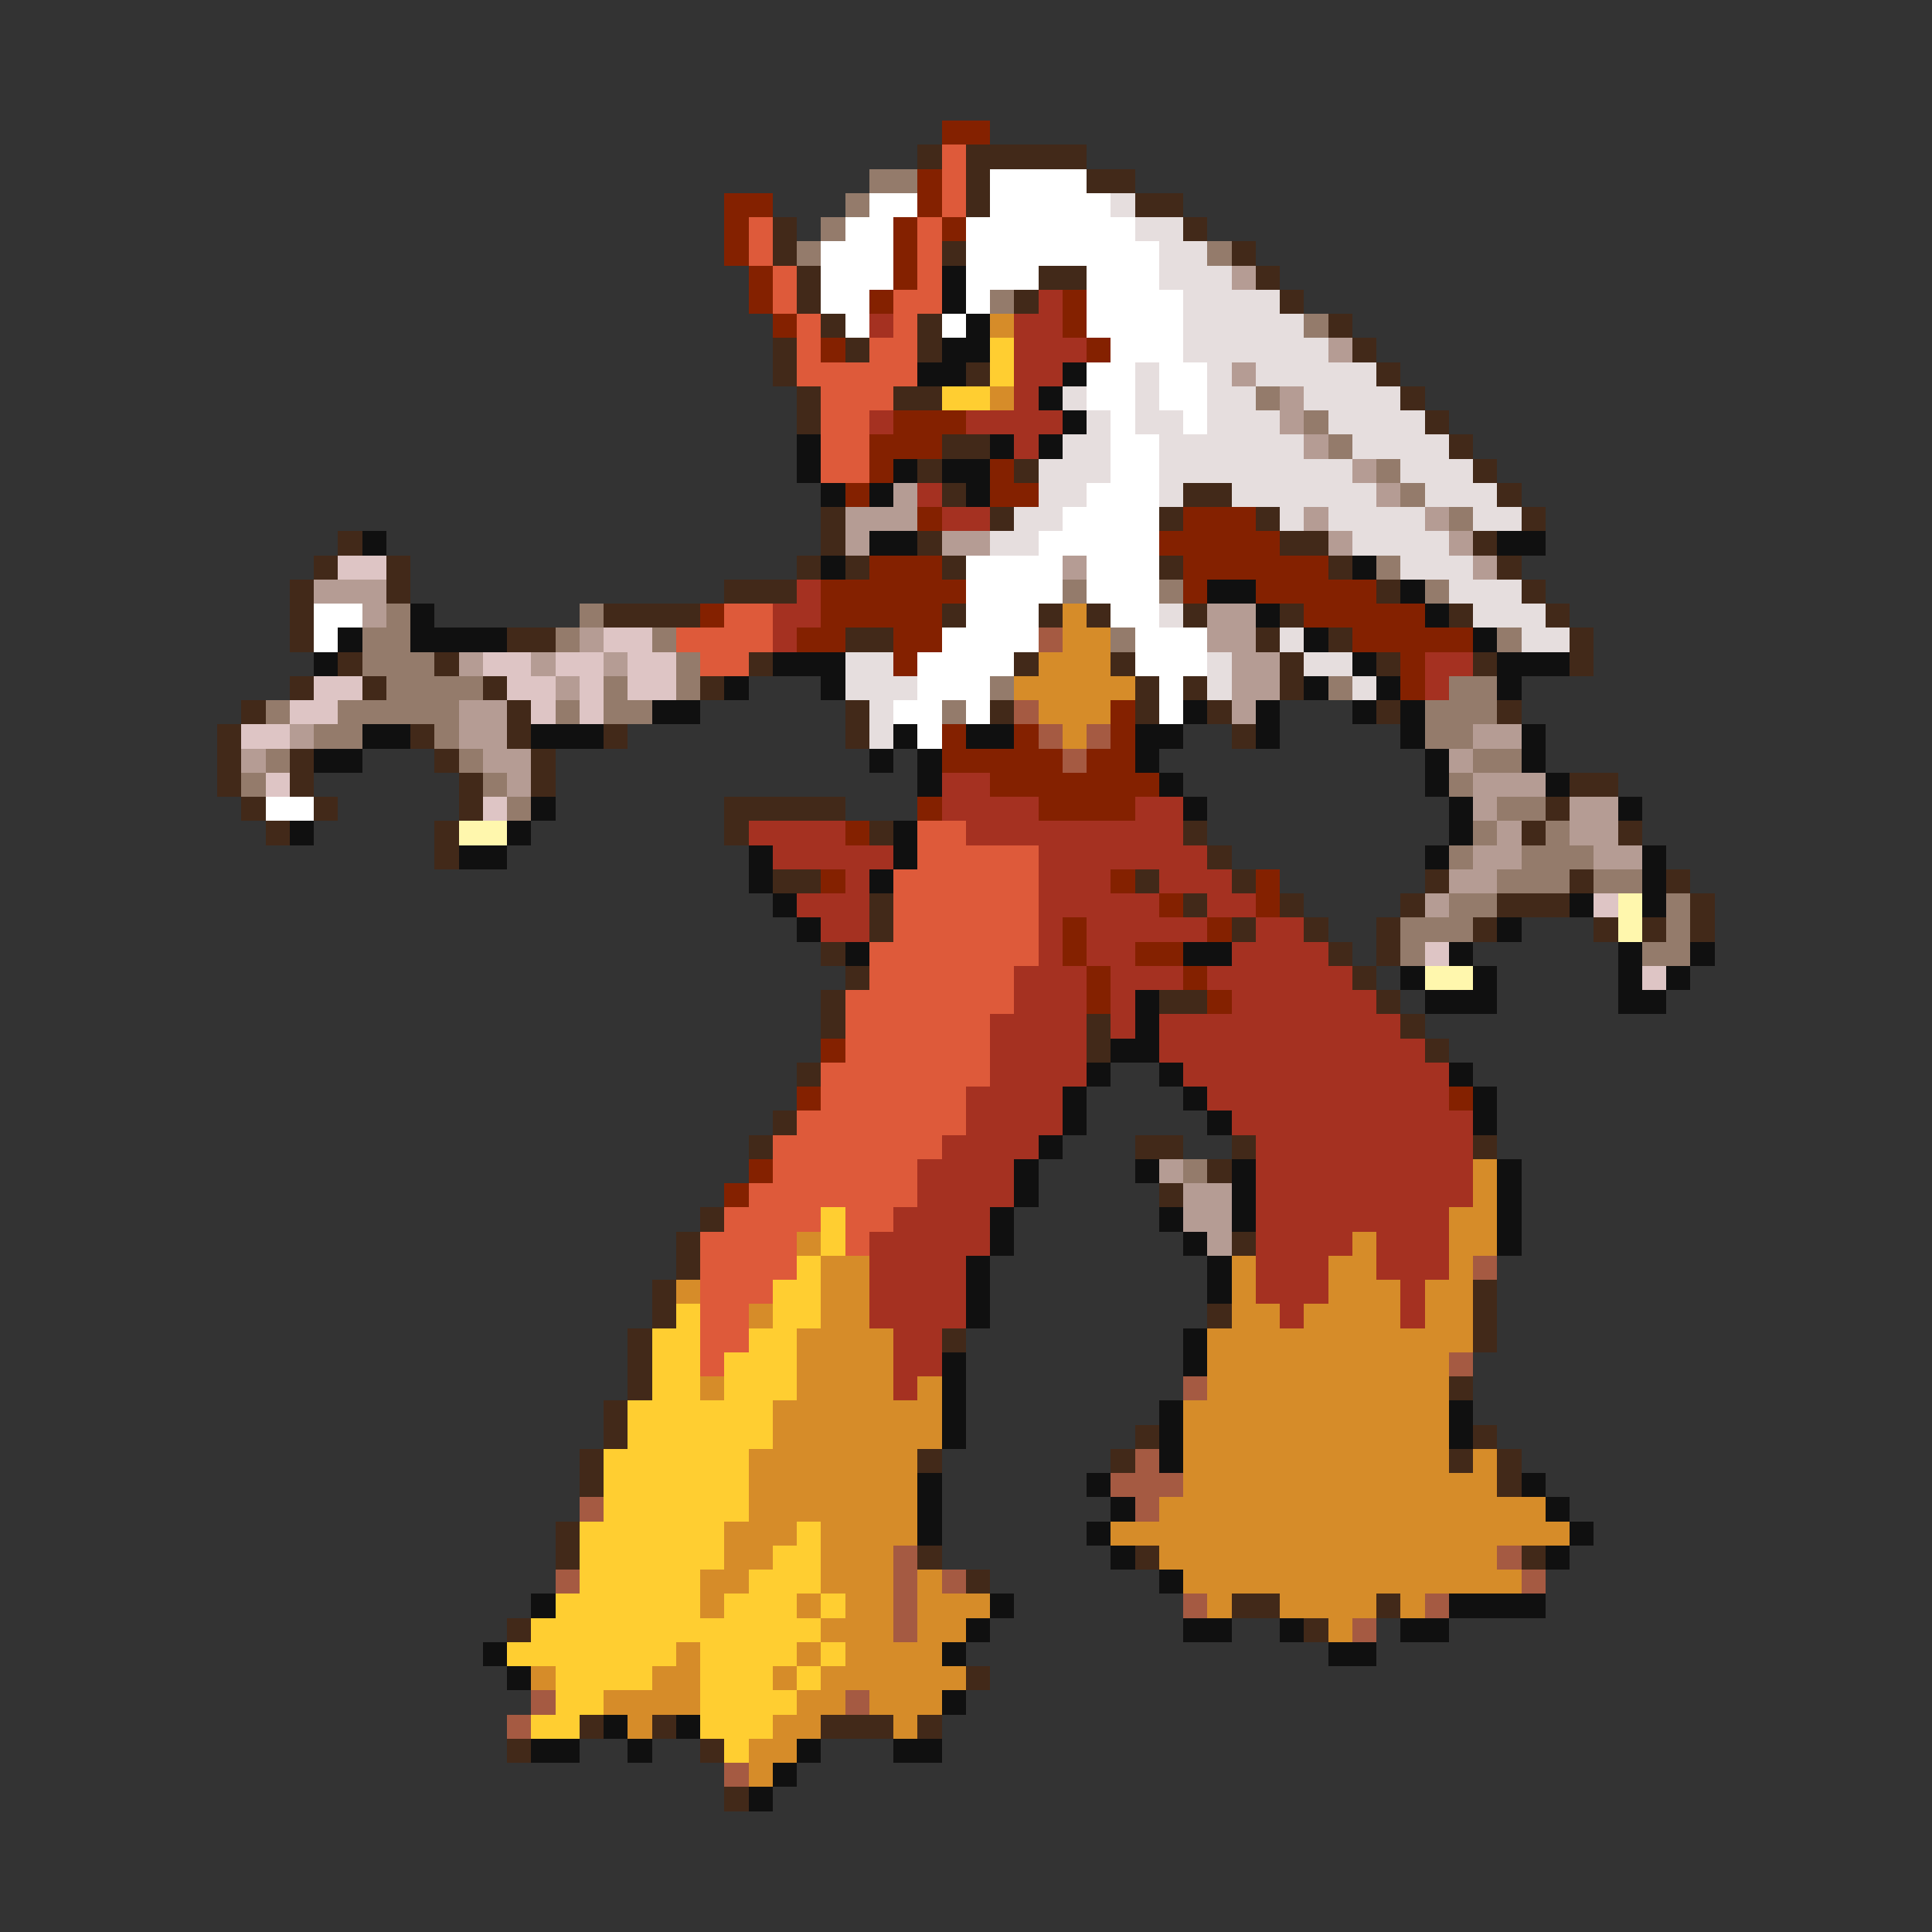 <svg xmlns="http://www.w3.org/2000/svg" viewBox="0 -0.5 80 80" shape-rendering="crispEdges">
<rect x="0" y="-0.5" width="80" height="80" fill="#333333" stroke="none"/>
<path stroke="#842100" d="M39 5h2M38 7h1M30 8h2M38 8h1M30 9h1M37 9h1M39 9h1M30 10h1M37 10h1M31 11h1M37 11h1M31 12h1M36 12h1M44 12h1M32 13h1M44 13h1M34 14h1M45 14h1M37 17h3M36 18h3M36 19h1M41 19h1M35 20h1M41 20h2M38 21h1M49 21h3M48 22h5M36 23h3M49 23h6M34 24h6M49 24h1M52 24h5M29 25h1M34 25h5M54 25h5M33 26h2M37 26h2M56 26h5M37 27h1M58 27h1M58 28h1M46 29h1M39 30h1M42 30h1M46 30h1M39 31h5M45 31h2M41 32h7M38 33h1M43 33h4M35 34h1M34 36h1M46 36h1M52 36h1M48 37h1M52 37h1M44 38h1M50 38h1M44 39h1M47 39h2M45 40h1M49 40h1M45 41h1M50 41h1M34 43h1M33 45h1M60 45h1M31 48h1M30 49h1" />
<path stroke="#422919" d="M38 6h1M40 6h5M40 7h1M45 7h2M40 8h1M47 8h2M32 9h1M49 9h1M32 10h1M39 10h1M51 10h1M33 11h1M43 11h2M52 11h1M33 12h1M42 12h1M53 12h1M34 13h1M38 13h1M55 13h1M32 14h1M35 14h1M38 14h1M56 14h1M32 15h1M40 15h1M57 15h1M33 16h1M37 16h2M58 16h1M33 17h1M59 17h1M39 18h2M60 18h1M38 19h1M42 19h1M61 19h1M39 20h1M49 20h2M62 20h1M34 21h1M41 21h1M48 21h1M52 21h1M63 21h1M14 22h1M34 22h1M38 22h1M53 22h2M61 22h1M13 23h1M16 23h1M33 23h1M35 23h1M39 23h1M48 23h1M55 23h1M62 23h1M12 24h1M16 24h1M30 24h3M57 24h1M63 24h1M12 25h1M25 25h4M39 25h1M43 25h1M45 25h1M49 25h1M53 25h1M60 25h1M64 25h1M12 26h1M21 26h2M35 26h2M52 26h1M55 26h1M65 26h1M14 27h1M18 27h1M31 27h1M42 27h1M46 27h1M53 27h1M57 27h1M61 27h1M65 27h1M12 28h1M15 28h1M20 28h1M29 28h1M47 28h1M49 28h1M53 28h1M10 29h1M21 29h1M35 29h1M41 29h1M47 29h1M50 29h1M57 29h1M62 29h1M9 30h1M17 30h1M21 30h1M25 30h1M35 30h1M51 30h1M9 31h1M12 31h1M18 31h1M22 31h1M9 32h1M12 32h1M19 32h1M22 32h1M65 32h2M10 33h1M13 33h1M19 33h1M30 33h5M64 33h1M11 34h1M18 34h1M30 34h1M36 34h1M49 34h1M63 34h1M67 34h1M18 35h1M50 35h1M32 36h2M47 36h1M51 36h1M59 36h1M65 36h1M69 36h1M36 37h1M49 37h1M53 37h1M58 37h1M62 37h3M70 37h1M36 38h1M51 38h1M54 38h1M57 38h1M61 38h1M66 38h1M68 38h1M70 38h1M34 39h1M55 39h1M57 39h1M35 40h1M56 40h1M34 41h1M48 41h2M57 41h1M34 42h1M45 42h1M58 42h1M45 43h1M59 43h1M33 44h1M32 46h1M31 47h1M47 47h2M51 47h1M61 47h1M50 48h1M48 49h1M29 50h1M28 51h1M51 51h1M28 52h1M27 53h1M61 53h1M27 54h1M50 54h1M61 54h1M26 55h1M39 55h1M61 55h1M26 56h1M26 57h1M60 57h1M25 58h1M25 59h1M47 59h1M61 59h1M24 60h1M38 60h1M46 60h1M60 60h1M62 60h1M24 61h1M62 61h1M23 63h1M23 64h1M38 64h1M47 64h1M63 64h1M40 65h1M51 66h2M57 66h1M21 67h1M54 67h1M40 69h1M24 71h1M27 71h1M34 71h3M38 71h1M21 72h1M29 72h1M30 74h1" />
<path stroke="#de5a3a" d="M39 6h1M39 7h1M39 8h1M31 9h1M38 9h1M31 10h1M38 10h1M32 11h1M38 11h1M32 12h1M37 12h2M33 13h1M37 13h1M33 14h1M36 14h2M33 15h5M34 16h3M34 17h2M34 18h2M34 19h2M30 25h2M28 26h4M29 27h2M38 34h2M38 35h5M37 36h6M37 37h6M37 38h6M36 39h7M36 40h6M35 41h7M35 42h6M35 43h6M34 44h7M34 45h6M33 46h7M32 47h7M32 48h6M31 49h7M30 50h4M35 50h2M29 51h4M35 51h1M29 52h4M29 53h3M29 54h2M29 55h2M29 56h1" />
<path stroke="#947b6b" d="M36 7h2M35 8h1M34 9h1M33 10h1M50 10h1M41 12h1M54 13h1M52 16h1M54 17h1M55 18h1M57 19h1M58 20h1M60 21h1M57 23h1M44 24h1M48 24h1M59 24h1M16 25h1M24 25h1M15 26h2M23 26h1M27 26h1M46 26h1M62 26h1M15 27h3M28 27h1M16 28h4M25 28h1M28 28h1M41 28h1M55 28h1M60 28h2M11 29h1M14 29h5M23 29h1M25 29h2M39 29h1M59 29h3M13 30h2M18 30h1M59 30h2M11 31h1M19 31h1M61 31h2M10 32h1M20 32h1M60 32h1M21 33h1M62 33h2M61 34h1M64 34h1M60 35h1M63 35h3M62 36h3M66 36h2M60 37h2M69 37h1M58 38h3M69 38h1M58 39h1M68 39h2M49 48h1" />
<path stroke="#ffffff" d="M41 7h4M36 8h2M41 8h5M35 9h2M40 9h7M34 10h3M40 10h8M34 11h3M40 11h3M45 11h3M34 12h2M40 12h1M45 12h4M35 13h1M39 13h1M45 13h4M46 14h3M45 15h2M48 15h2M45 16h2M48 16h2M46 17h1M49 17h1M46 18h2M46 19h2M45 20h3M44 21h4M43 22h5M40 23h4M45 23h3M40 24h4M45 24h3M13 25h2M40 25h3M46 25h2M13 26h1M39 26h4M47 26h3M38 27h4M47 27h3M38 28h3M48 28h1M37 29h2M40 29h1M48 29h1M38 30h1M11 33h2" />
<path stroke="#e6dede" d="M46 8h1M47 9h2M48 10h2M48 11h3M49 12h4M49 13h5M49 14h6M47 15h1M50 15h1M52 15h5M44 16h1M47 16h1M50 16h2M54 16h4M45 17h1M47 17h2M50 17h3M55 17h4M44 18h2M48 18h6M56 18h4M43 19h3M48 19h8M58 19h3M43 20h2M48 20h1M51 20h6M59 20h3M42 21h2M53 21h1M55 21h4M61 21h2M41 22h2M56 22h4M58 23h3M60 24h3M48 25h1M61 25h3M53 26h1M63 26h2M35 27h2M50 27h1M54 27h2M35 28h3M50 28h1M56 28h1M36 29h1M36 30h1" />
<path stroke="#101010" d="M39 11h1M39 12h1M40 13h1M39 14h2M38 15h2M44 15h1M43 16h1M44 17h1M33 18h1M41 18h1M43 18h1M33 19h1M37 19h1M39 19h2M34 20h1M36 20h1M40 20h1M15 22h1M36 22h2M62 22h2M34 23h1M56 23h1M50 24h2M58 24h1M17 25h1M52 25h1M59 25h1M14 26h1M17 26h4M54 26h1M61 26h1M13 27h1M32 27h3M56 27h1M62 27h3M30 28h1M34 28h1M54 28h1M57 28h1M62 28h1M27 29h2M49 29h1M52 29h1M56 29h1M58 29h1M15 30h2M22 30h3M37 30h1M40 30h2M47 30h2M52 30h1M58 30h1M63 30h1M13 31h2M36 31h1M38 31h1M47 31h1M59 31h1M63 31h1M38 32h1M48 32h1M59 32h1M64 32h1M22 33h1M49 33h1M60 33h1M67 33h1M12 34h1M21 34h1M37 34h1M60 34h1M19 35h2M31 35h1M37 35h1M59 35h1M68 35h1M31 36h1M36 36h1M68 36h1M32 37h1M65 37h1M68 37h1M33 38h1M62 38h1M35 39h1M49 39h2M60 39h1M67 39h1M70 39h1M58 40h1M61 40h1M67 40h1M69 40h1M47 41h1M59 41h3M67 41h2M47 42h1M46 43h2M45 44h1M48 44h1M60 44h1M44 45h1M49 45h1M61 45h1M44 46h1M50 46h1M61 46h1M43 47h1M42 48h1M47 48h1M51 48h1M62 48h1M42 49h1M51 49h1M62 49h1M41 50h1M48 50h1M51 50h1M62 50h1M41 51h1M49 51h1M62 51h1M40 52h1M50 52h1M40 53h1M50 53h1M40 54h1M49 55h1M39 56h1M49 56h1M39 57h1M39 58h1M48 58h1M60 58h1M39 59h1M48 59h1M60 59h1M48 60h1M38 61h1M45 61h1M63 61h1M38 62h1M46 62h1M64 62h1M38 63h1M45 63h1M65 63h1M46 64h1M64 64h1M48 65h1M22 66h1M41 66h1M60 66h4M40 67h1M49 67h2M53 67h1M58 67h2M20 68h1M39 68h1M55 68h2M21 69h1M39 70h1M25 71h1M28 71h1M22 72h2M26 72h1M33 72h1M37 72h2M32 73h1M31 74h1" />
<path stroke="#b59c94" d="M51 11h1M55 14h1M51 15h1M53 16h1M53 17h1M54 18h1M56 19h1M37 20h1M57 20h1M35 21h3M54 21h1M59 21h1M35 22h1M39 22h2M55 22h1M60 22h1M44 23h1M61 23h1M13 24h3M15 25h1M50 25h2M24 26h1M50 26h2M19 27h1M22 27h1M25 27h1M51 27h2M23 28h1M51 28h2M19 29h2M51 29h1M12 30h1M19 30h2M61 30h2M10 31h1M20 31h2M60 31h1M21 32h1M61 32h3M61 33h1M65 33h2M62 34h1M65 34h2M61 35h2M66 35h2M60 36h2M59 37h1M48 48h1M49 49h2M49 50h2M50 51h1" />
<path stroke="#a53121" d="M43 12h1M36 13h1M42 13h2M42 14h3M42 15h2M42 16h1M36 17h1M40 17h4M42 18h1M38 20h1M39 21h2M33 24h1M32 25h2M32 26h1M59 27h2M59 28h1M39 32h2M39 33h4M47 33h2M31 34h4M40 34h9M32 35h5M43 35h7M35 36h1M43 36h3M48 36h3M33 37h3M43 37h5M50 37h2M34 38h2M43 38h1M45 38h5M52 38h2M43 39h1M45 39h2M51 39h4M42 40h3M46 40h3M50 40h6M42 41h3M46 41h1M51 41h6M41 42h4M46 42h1M48 42h10M41 43h4M48 43h11M41 44h4M49 44h11M40 45h4M50 45h10M40 46h4M51 46h10M39 47h4M52 47h9M38 48h4M52 48h9M38 49h4M52 49h9M37 50h4M52 50h8M36 51h5M52 51h4M57 51h3M36 52h4M52 52h3M57 52h3M36 53h4M52 53h3M58 53h1M36 54h4M53 54h1M58 54h1M37 55h2M37 56h2M37 57h1" />
<path stroke="#d68c29" d="M41 13h1M41 16h1M44 25h1M44 26h2M43 27h3M42 28h5M43 29h3M44 30h1M61 48h1M61 49h1M60 50h2M33 51h1M56 51h1M60 51h2M34 52h2M51 52h1M55 52h2M60 52h1M28 53h1M34 53h2M51 53h1M55 53h3M59 53h2M31 54h1M34 54h2M51 54h2M54 54h4M59 54h2M33 55h4M50 55h11M33 56h4M50 56h10M29 57h1M33 57h4M38 57h1M50 57h10M32 58h7M49 58h11M32 59h7M49 59h11M31 60h7M49 60h11M61 60h1M31 61h7M49 61h13M31 62h7M48 62h16M30 63h3M34 63h4M46 63h19M30 64h2M34 64h3M48 64h14M29 65h2M34 65h3M38 65h1M49 65h14M29 66h1M33 66h1M35 66h2M38 66h3M50 66h1M53 66h4M58 66h1M34 67h3M38 67h2M55 67h1M28 68h1M33 68h1M35 68h4M22 69h1M27 69h2M32 69h1M34 69h6M25 70h4M33 70h2M36 70h3M26 71h1M32 71h2M37 71h1M31 72h2M31 73h1" />
<path stroke="#ffce31" d="M41 14h1M41 15h1M39 16h2M34 50h1M34 51h1M33 52h1M32 53h2M28 54h1M32 54h2M27 55h2M31 55h2M27 56h2M30 56h3M27 57h2M30 57h3M26 58h6M26 59h6M25 60h6M25 61h6M25 62h6M24 63h6M33 63h1M24 64h6M32 64h2M24 65h5M31 65h3M23 66h6M30 66h3M34 66h1M22 67h12M21 68h7M29 68h4M34 68h1M23 69h4M29 69h3M33 69h1M23 70h2M29 70h4M22 71h2M29 71h3M30 72h1" />
<path stroke="#dec5c5" d="M14 23h2M25 26h2M20 27h2M23 27h2M26 27h2M13 28h2M21 28h2M24 28h1M26 28h2M12 29h2M22 29h1M24 29h1M10 30h2M11 32h1M20 33h1M66 37h1M59 39h1M68 40h1" />
<path stroke="#a55a42" d="M43 26h1M42 29h1M43 30h1M45 30h1M44 31h1M61 52h1M60 56h1M49 57h1M47 60h1M46 61h3M24 62h1M47 62h1M37 64h1M62 64h1M23 65h1M37 65h1M39 65h1M63 65h1M37 66h1M49 66h1M59 66h1M37 67h1M56 67h1M22 70h1M35 70h1M21 71h1M30 73h1" />
<path stroke="#fff7ad" d="M19 34h2M67 37h1M67 38h1M59 40h2" />
</svg>